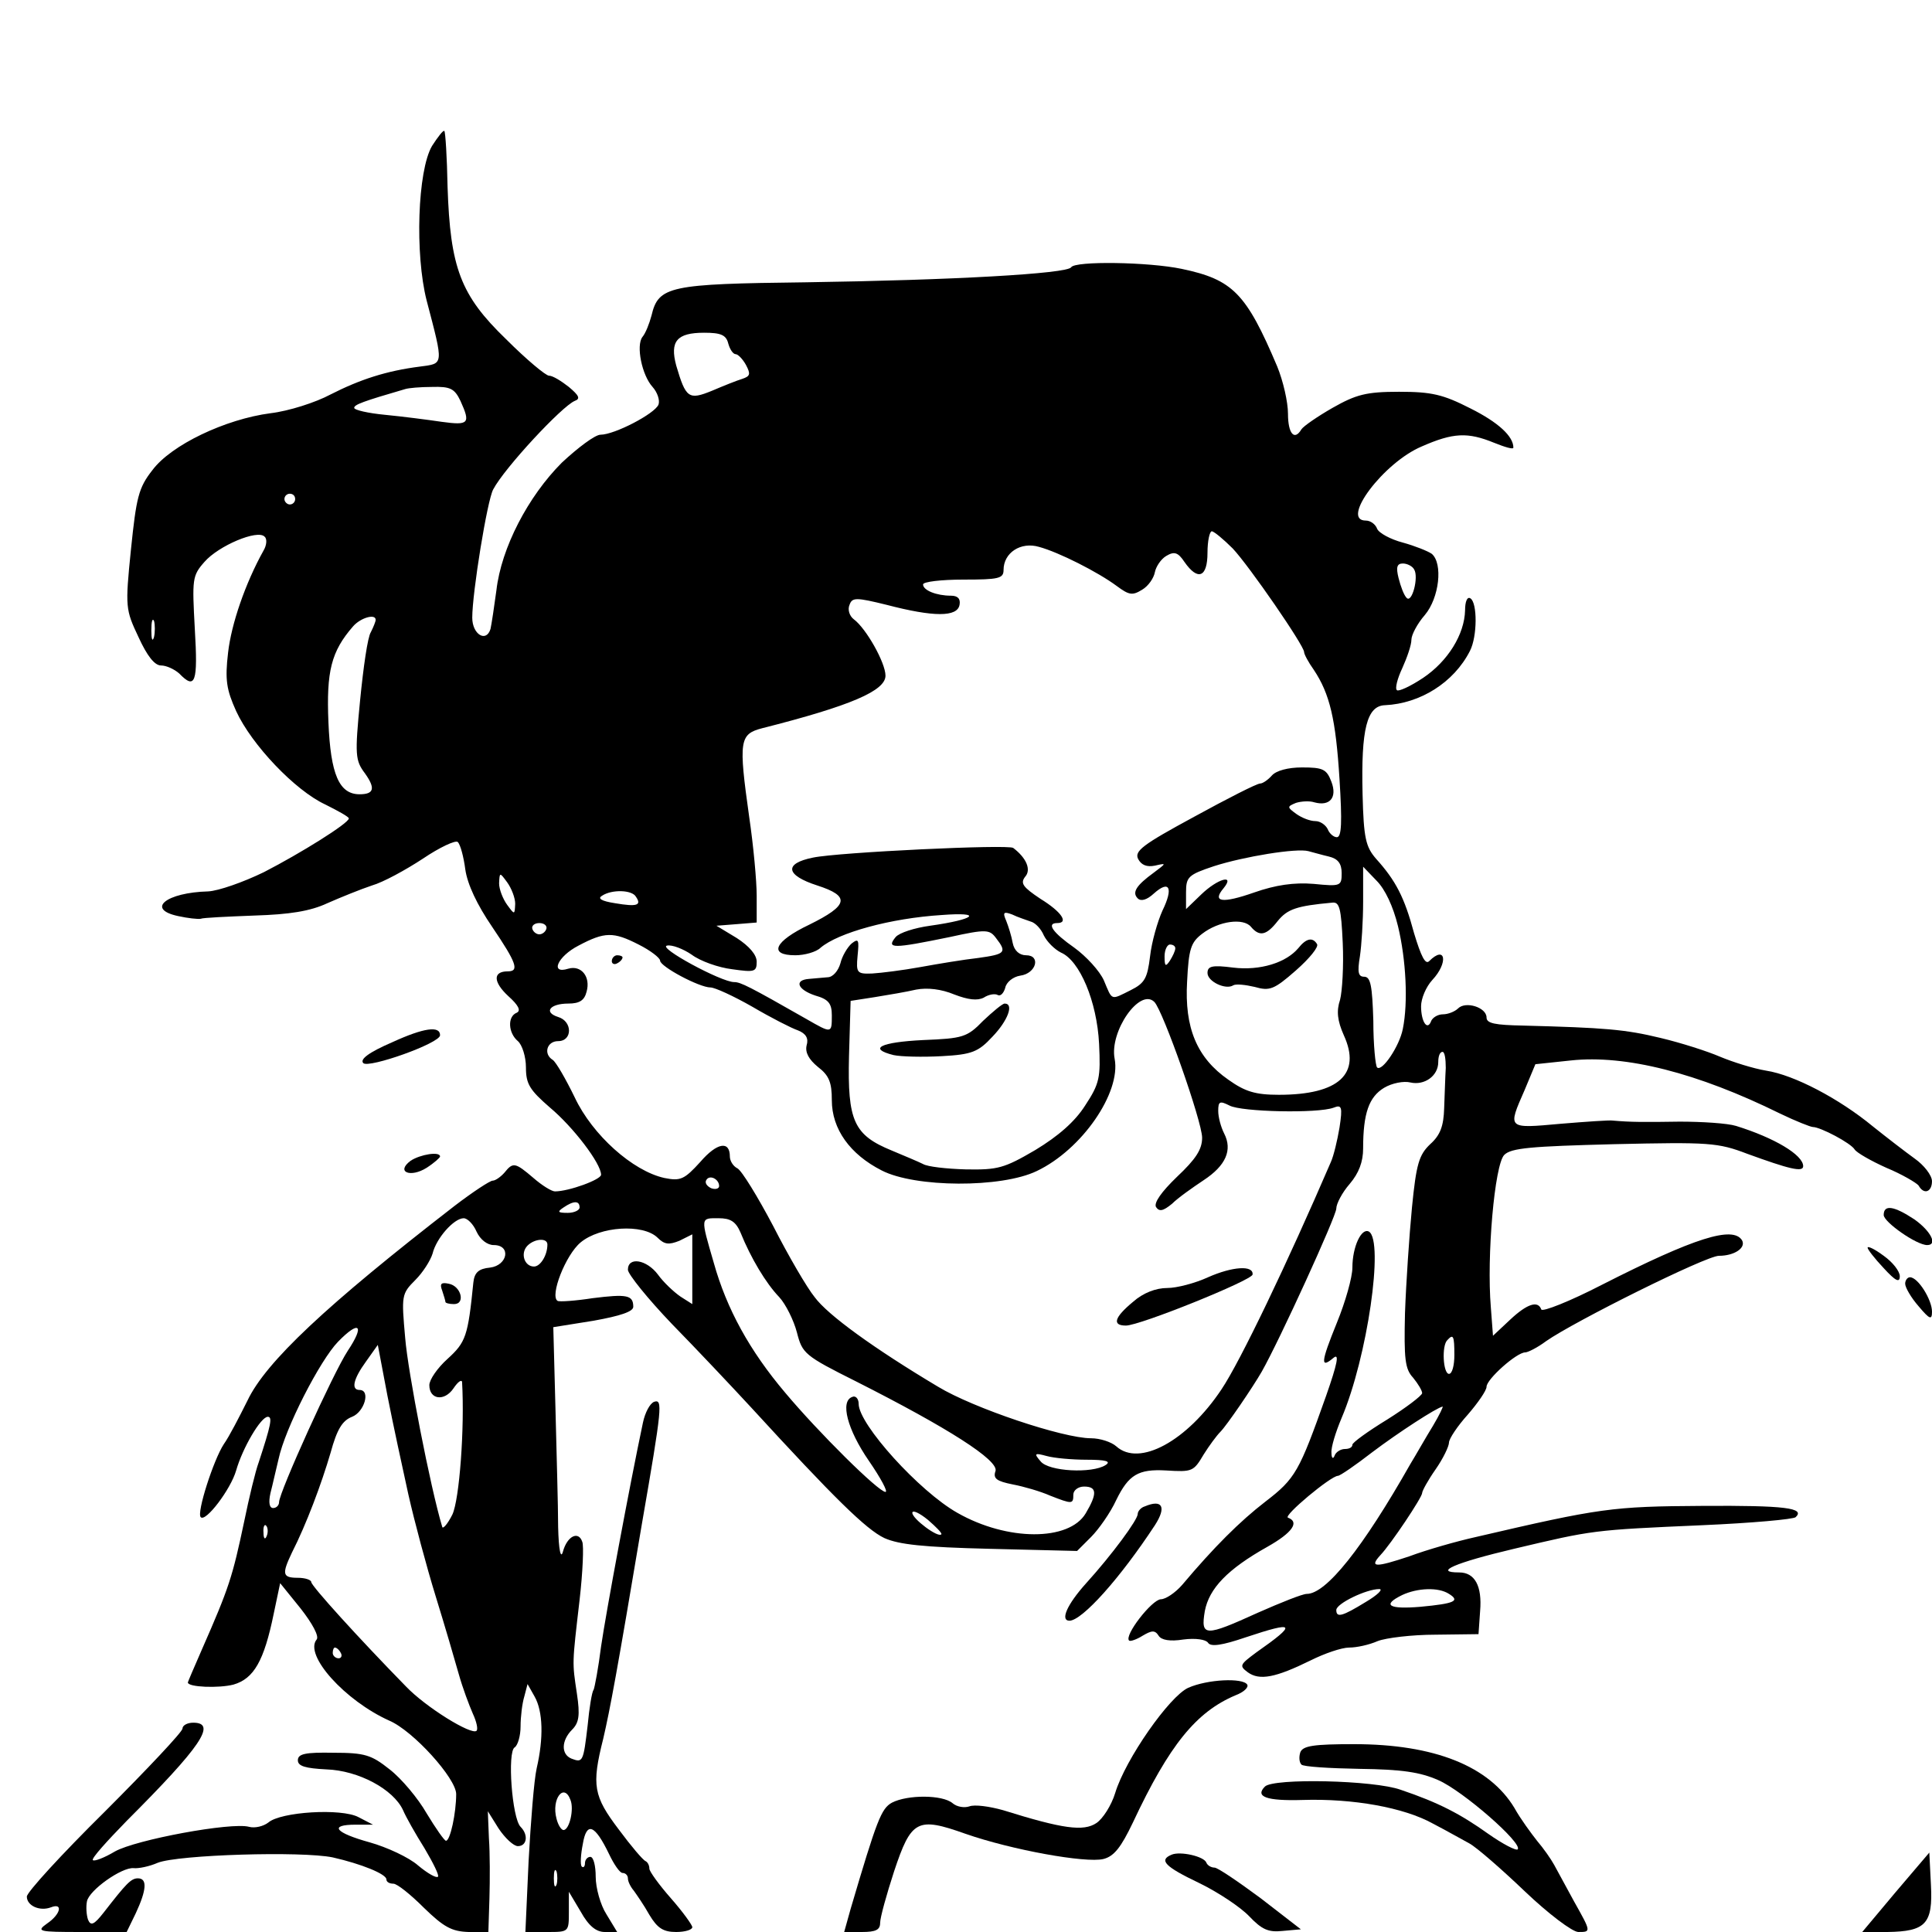 <?xml version="1.0" standalone="no"?>
<!DOCTYPE svg PUBLIC "-//W3C//DTD SVG 20010904//EN"
 "http://www.w3.org/TR/2001/REC-SVG-20010904/DTD/svg10.dtd">
<svg version="1.0" xmlns="http://www.w3.org/2000/svg"
 width="360pt" height="360pt" viewBox="0 0 360 360"
 preserveAspectRatio="xMidYMid meet">
<g transform="translate(0,360) scale(0.1,-0.1)"
fill="#000000" stroke="none">
<path d="M805 3328 c-27 -46 -32 -202 -10 -288 32 -122 32 -117 -12 -123 -63
-8 -112 -24 -167 -52 -28 -15 -78 -31 -112 -35 -84 -11 -185 -59 -220 -106
-26 -33 -30 -51 -40 -148 -11 -108 -10 -112 14 -163 16 -35 30 -53 42 -53 10
0 25 -7 34 -15 30 -31 35 -17 29 83 -5 93 -5 99 18 125 26 30 99 61 112 47 5
-4 4 -16 -2 -26 -34 -61 -60 -137 -66 -190 -6 -51 -3 -69 15 -109 29 -63 110
-148 166 -174 24 -12 44 -23 44 -26 0 -9 -90 -65 -158 -100 -39 -19 -85 -35
-104 -36 -78 -2 -117 -33 -56 -46 18 -4 37 -6 42 -5 4 2 49 4 100 6 65 2 104
8 136 23 25 11 62 26 83 33 21 6 63 29 95 50 31 21 61 35 65 31 5 -5 11 -28
14 -51 4 -28 22 -66 50 -107 46 -68 51 -83 29 -83 -28 0 -27 -20 1 -46 19 -17
24 -27 16 -31 -18 -7 -16 -38 2 -53 8 -7 15 -29 15 -49 0 -31 7 -42 45 -75 43
-36 95 -104 95 -125 0 -9 -60 -31 -86 -31 -6 0 -24 11 -40 25 -34 29 -38 30
-54 10 -7 -8 -17 -15 -22 -15 -5 0 -37 -21 -71 -47 -239 -185 -352 -291 -386
-363 -15 -30 -34 -67 -44 -81 -19 -29 -51 -128 -43 -136 9 -10 56 52 66 87 12
42 46 100 59 100 9 0 6 -15 -17 -85 -6 -16 -18 -66 -27 -110 -22 -104 -28
-123 -79 -239 -14 -32 -26 -60 -26 -61 0 -9 58 -11 85 -4 38 11 57 44 75 132
l12 57 38 -47 c22 -28 35 -52 30 -58 -24 -29 53 -114 135 -151 45 -19 125
-108 125 -137 0 -35 -11 -87 -19 -87 -3 0 -19 23 -36 51 -16 28 -47 65 -69 82
-34 27 -46 31 -105 31 -52 1 -66 -2 -66 -14 0 -11 14 -15 53 -17 60 -2 125
-37 143 -76 5 -12 23 -44 40 -71 16 -27 28 -51 25 -53 -3 -3 -19 6 -37 21 -17
15 -58 34 -90 43 -65 18 -77 33 -26 33 l32 0 -27 14 c-32 17 -145 10 -168 -10
-9 -7 -25 -11 -36 -8 -33 9 -211 -24 -250 -46 -20 -12 -39 -19 -41 -16 -3 3
26 35 63 73 138 138 169 183 124 183 -11 0 -20 -5 -20 -11 0 -6 -65 -75 -145
-155 -80 -79 -145 -150 -145 -158 0 -17 24 -28 45 -20 23 9 18 -13 -7 -30 -21
-15 -17 -16 63 -16 l85 0 17 35 c20 43 22 65 4 65 -13 0 -22 -10 -64 -64 -18
-23 -24 -25 -29 -13 -3 9 -4 24 -2 34 4 21 65 64 87 62 9 -1 29 3 45 10 38 15
268 22 326 10 53 -12 100 -31 100 -41 0 -5 6 -8 13 -8 7 0 32 -20 57 -45 37
-36 52 -44 83 -45 l37 0 2 63 c1 34 1 85 -1 112 l-2 50 20 -32 c12 -18 28 -33
36 -33 17 0 20 21 5 36 -16 16 -25 140 -11 148 6 4 11 22 11 39 0 18 3 43 7
56 l6 23 13 -23 c16 -28 17 -78 4 -134 -5 -22 -11 -100 -15 -172 l-6 -133 41
0 c40 0 40 0 40 38 l0 37 22 -37 c15 -27 29 -38 45 -38 l23 0 -20 33 c-11 17
-20 49 -20 70 0 20 -4 37 -10 37 -5 0 -10 -5 -10 -12 0 -6 -3 -9 -6 -6 -3 3
-2 22 2 42 7 42 22 37 49 -19 9 -19 20 -35 25 -35 6 0 10 -5 10 -10 0 -6 5
-16 11 -23 5 -7 19 -27 29 -45 15 -25 26 -32 50 -32 16 0 30 4 30 9 0 4 -18
29 -40 54 -22 25 -40 50 -40 55 0 6 -3 12 -7 14 -5 2 -27 28 -50 59 -47 62
-51 82 -29 169 13 56 26 126 72 400 38 219 39 233 23 228 -8 -3 -17 -20 -21
-39 -25 -118 -69 -355 -78 -417 -5 -40 -12 -77 -14 -81 -3 -3 -8 -34 -11 -66
-8 -68 -9 -70 -30 -62 -20 8 -19 34 1 54 13 13 15 27 9 67 -9 60 -9 54 5 175
6 52 8 101 5 108 -7 21 -28 11 -36 -18 -4 -15 -8 2 -9 46 0 39 -3 138 -5 221
l-4 151 75 12 c50 9 74 17 74 26 0 22 -12 24 -76 16 -32 -5 -62 -7 -65 -5 -15
9 15 86 43 109 36 30 116 35 143 9 13 -13 21 -14 41 -6 l24 12 0 -65 0 -65
-22 14 c-13 9 -32 27 -42 41 -21 28 -56 34 -56 9 0 -8 37 -54 82 -101 46 -47
112 -117 148 -156 154 -168 214 -227 248 -243 27 -12 72 -17 197 -20 l162 -4
26 26 c14 14 36 45 47 69 23 47 41 58 93 55 49 -3 51 -2 70 30 10 16 24 35 31
42 12 12 61 84 77 112 33 58 139 290 139 304 0 9 11 30 25 46 17 20 25 41 25
66 0 66 11 96 39 113 15 9 37 13 49 10 26 -6 52 12 52 38 0 11 3 19 8 19 4 0
6 -13 6 -30 -1 -16 -2 -50 -3 -75 -1 -33 -7 -50 -26 -67 -21 -20 -26 -37 -34
-118 -5 -52 -11 -141 -13 -197 -2 -85 0 -104 15 -120 9 -11 17 -24 17 -29 -1
-5 -30 -27 -65 -49 -36 -22 -65 -43 -65 -47 0 -5 -6 -8 -14 -8 -8 0 -17 -6
-19 -12 -3 -8 -6 -5 -6 5 -1 10 8 39 19 65 48 113 79 329 51 347 -14 8 -31
-28 -31 -67 0 -18 -13 -64 -29 -103 -30 -74 -31 -86 -6 -65 11 9 7 -11 -14
-71 -50 -141 -57 -154 -113 -197 -48 -37 -96 -85 -155 -155 -13 -15 -31 -27
-40 -27 -17 -1 -69 -68 -59 -77 2 -2 14 2 25 9 17 10 23 11 30 0 5 -8 21 -11
46 -7 23 3 42 0 46 -6 5 -8 26 -5 70 10 93 31 97 26 20 -28 -31 -23 -32 -25
-16 -37 22 -16 52 -10 117 22 26 13 58 24 72 24 14 0 37 5 53 12 15 6 64 12
108 12 l80 1 3 43 c4 47 -10 72 -39 72 -49 0 -8 18 102 44 148 35 146 35 351
44 92 4 170 11 174 15 18 17 -19 22 -174 21 -168 -1 -190 -4 -422 -58 -36 -8
-92 -24 -124 -36 -63 -21 -75 -21 -54 2 20 21 78 108 78 116 0 4 11 24 25 44
14 20 25 43 25 50 0 7 16 31 35 52 19 22 35 45 35 52 0 14 56 64 72 64 5 0 23
9 39 21 53 37 298 159 322 159 29 0 51 15 43 29 -17 27 -88 5 -261 -83 -60
-31 -111 -51 -113 -46 -6 17 -26 11 -58 -19 l-32 -30 -4 53 c-8 95 7 266 25
284 13 13 50 16 205 20 177 4 193 3 248 -18 77 -28 104 -35 104 -23 0 21 -54
53 -125 75 -16 5 -64 8 -105 8 -67 -1 -91 -1 -125 2 -5 1 -49 -2 -97 -6 -100
-9 -99 -10 -67 63 l20 48 66 7 c102 11 236 -23 390 -99 29 -14 57 -25 61 -25
14 0 71 -30 78 -42 4 -6 30 -21 59 -34 29 -12 56 -28 60 -33 10 -18 25 -12 25
8 0 11 -15 30 -32 42 -18 13 -53 40 -78 60 -63 52 -147 96 -199 104 -24 4 -62
16 -86 26 -23 10 -73 26 -111 35 -66 16 -104 19 -256 23 -52 1 -68 4 -68 15 0
19 -39 31 -53 17 -6 -6 -19 -11 -28 -11 -10 0 -19 -6 -22 -12 -7 -20 -19 -2
-19 27 0 14 9 36 21 49 30 32 25 66 -6 35 -7 -7 -15 9 -28 52 -18 67 -34 98
-71 139 -19 22 -23 38 -25 120 -3 122 8 165 42 166 65 3 128 42 158 101 14 27
14 90 1 98 -6 4 -10 -6 -10 -22 -1 -45 -32 -95 -78 -126 -24 -16 -46 -26 -49
-23 -4 3 1 22 10 41 9 20 17 43 17 53 0 9 11 30 25 46 27 32 34 96 13 114 -7
5 -32 15 -54 21 -23 6 -45 18 -48 26 -3 8 -12 15 -21 15 -48 0 33 108 104 138
59 26 86 27 135 7 20 -8 36 -13 36 -9 0 21 -28 47 -80 73 -51 26 -72 31 -133
31 -61 0 -80 -5 -124 -30 -28 -16 -54 -34 -58 -40 -13 -22 -25 -8 -25 29 0 22
-9 61 -20 88 -58 137 -83 162 -178 182 -62 13 -199 15 -206 3 -7 -12 -221 -24
-494 -28 -255 -3 -275 -7 -288 -62 -4 -15 -11 -33 -17 -40 -12 -16 -1 -71 19
-93 9 -10 14 -25 11 -33 -7 -17 -82 -56 -108 -56 -10 0 -42 -24 -72 -52 -63
-63 -113 -159 -122 -238 -4 -30 -9 -63 -11 -72 -8 -26 -34 -10 -34 21 0 47 28
219 39 239 21 40 128 155 152 165 11 4 8 10 -11 26 -14 11 -30 21 -37 21 -6 0
-42 30 -80 68 -85 82 -104 133 -109 284 -1 55 -4 102 -6 104 -2 2 -12 -11 -23
-28z m552 -368 c3 -11 9 -20 14 -20 4 0 13 -9 19 -20 9 -17 8 -21 -7 -26 -10
-3 -35 -13 -56 -22 -44 -18 -49 -14 -67 47 -12 45 1 61 52 61 31 0 41 -4 45
-20z m-499 -107 c19 -42 16 -46 -35 -39 -27 4 -74 10 -105 13 -32 3 -58 9 -58
13 0 6 16 12 95 35 6 2 28 4 50 4 34 1 42 -3 53 -26z m-308 -183 c0 -5 -4 -10
-10 -10 -5 0 -10 5 -10 10 0 6 5 10 10 10 6 0 10 -4 10 -10z m1747 -92 c31
-33 133 -181 133 -193 0 -4 8 -19 18 -33 30 -45 41 -92 48 -204 5 -80 4 -108
-5 -108 -6 0 -14 7 -17 15 -4 8 -14 15 -23 15 -10 0 -25 6 -35 13 -18 13 -18
14 -1 21 10 3 25 4 34 1 29 -8 43 9 32 38 -9 24 -16 27 -55 27 -26 0 -48 -6
-56 -15 -7 -8 -17 -15 -22 -15 -6 0 -61 -28 -123 -62 -96 -52 -112 -64 -104
-79 6 -11 16 -15 31 -12 22 5 22 5 -2 -13 -33 -24 -41 -37 -30 -48 6 -6 17 -3
30 9 29 26 37 11 16 -32 -9 -20 -20 -58 -23 -85 -5 -41 -10 -50 -36 -63 -38
-19 -34 -20 -50 18 -8 18 -33 45 -55 61 -40 28 -53 46 -32 46 22 0 8 21 -31
45 -33 22 -38 29 -29 41 12 13 3 35 -22 54 -9 7 -325 -8 -373 -18 -55 -11 -51
-33 8 -52 62 -20 58 -37 -15 -73 -65 -31 -77 -57 -26 -57 17 0 39 6 47 14 33
28 130 55 226 61 78 6 63 -8 -22 -20 -29 -4 -57 -13 -64 -21 -18 -22 -6 -22
101 0 68 15 74 14 86 -2 21 -27 17 -30 -33 -37 -27 -3 -75 -11 -108 -17 -33
-6 -73 -11 -90 -12 -28 -1 -30 1 -27 33 3 30 2 33 -11 23 -8 -7 -18 -24 -21
-37 -4 -14 -14 -26 -24 -26 -9 -1 -25 -2 -34 -3 -29 -2 -22 -20 11 -31 25 -7
31 -15 31 -37 0 -34 0 -34 -47 -7 -107 61 -123 69 -135 69 -24 0 -144 65 -125
68 9 2 30 -6 46 -17 16 -12 50 -24 75 -27 42 -6 46 -5 46 14 0 13 -14 29 -37
44 l-38 23 38 3 37 3 0 50 c0 27 -6 93 -14 147 -20 142 -18 154 24 165 166 42
230 70 230 98 0 24 -36 88 -59 105 -8 6 -12 18 -8 27 5 14 12 14 69 0 88 -23
132 -23 136 0 2 11 -3 17 -16 17 -27 0 -52 10 -52 21 0 5 34 9 75 9 66 0 75 2
75 18 0 32 32 53 66 43 37 -10 110 -47 145 -73 23 -17 29 -18 47 -7 12 7 22
22 24 33 2 10 11 24 21 30 15 9 22 7 34 -11 25 -36 43 -29 43 17 0 22 4 40 8
40 4 0 22 -15 39 -32z m338 -39 c9 -14 -4 -64 -14 -53 -5 5 -11 21 -15 37 -5
20 -3 27 8 27 8 0 18 -5 21 -11z m-2348 -126 c-3 -10 -5 -4 -5 12 0 17 2 24 5
18 2 -7 2 -21 0 -30z m413 32 c0 -3 -4 -13 -9 -23 -6 -9 -14 -66 -20 -127 -10
-102 -9 -112 9 -136 20 -28 17 -39 -10 -39 -38 0 -54 37 -58 134 -4 95 5 132
46 179 14 16 42 24 42 12z m1776 -441 c17 -4 24 -13 24 -31 0 -24 -2 -25 -52
-20 -37 3 -71 -2 -111 -16 -60 -21 -79 -18 -57 8 22 27 -11 18 -42 -12 l-28
-27 0 31 c0 29 4 33 52 49 56 18 154 34 176 28 8 -2 25 -7 38 -10z m129 -130
c15 -62 19 -142 9 -191 -6 -32 -39 -81 -48 -72 -3 3 -7 42 -7 87 -2 65 -5 82
-17 82 -11 0 -13 8 -8 38 3 20 6 66 6 102 l0 65 25 -26 c16 -16 31 -48 40 -85z
m-1645 42 c-1 -21 -1 -21 -15 -2 -8 11 -15 29 -15 40 1 21 1 21 15 2 8 -11 15
-29 15 -40z m225 13 c11 -16 2 -19 -39 -12 -26 4 -33 9 -24 14 18 12 56 11 63
-2z m1317 -86 c2 -43 -1 -91 -5 -106 -7 -21 -5 -39 7 -66 33 -72 -9 -111 -121
-111 -44 0 -63 6 -94 28 -59 41 -82 97 -77 183 3 61 7 73 28 89 31 24 77 30
91 13 16 -19 29 -16 50 11 18 22 35 28 101 34 14 2 17 -10 20 -75z m-582 40
c9 -2 20 -14 25 -26 6 -12 20 -26 32 -32 35 -15 67 -91 71 -170 3 -63 1 -74
-26 -115 -19 -30 -50 -57 -93 -83 -58 -34 -70 -37 -129 -36 -36 1 -72 5 -80
10 -8 4 -34 15 -58 25 -71 29 -83 55 -80 176 l3 103 45 7 c25 4 60 10 77 14
21 4 47 1 71 -9 26 -10 43 -12 55 -6 9 6 21 8 26 5 5 -3 11 3 14 13 2 11 15
21 28 23 30 4 39 38 11 38 -12 0 -22 8 -25 23 -2 12 -8 31 -12 41 -7 16 -5 18
11 12 10 -5 26 -10 34 -13z m-902 -14 c-2 -6 -8 -10 -13 -10 -5 0 -11 4 -13
10 -2 6 4 11 13 11 9 0 15 -5 13 -11z m172 -29 c22 -11 40 -25 40 -30 0 -11
73 -50 94 -50 8 0 43 -16 78 -36 34 -20 73 -40 85 -44 15 -6 20 -15 16 -28 -3
-13 4 -26 21 -40 21 -16 26 -29 26 -62 0 -54 34 -101 93 -131 62 -32 223 -33
289 -1 84 40 157 146 145 209 -10 51 47 133 74 106 16 -16 89 -223 89 -253 0
-22 -12 -40 -47 -73 -29 -28 -43 -48 -39 -56 6 -9 13 -8 30 6 11 11 38 30 59
44 41 27 54 56 38 87 -6 12 -11 30 -11 42 0 18 3 19 21 10 22 -12 165 -15 194
-4 15 6 17 2 11 -37 -4 -24 -11 -53 -16 -64 -81 -188 -169 -372 -204 -424 -64
-96 -153 -145 -196 -106 -9 8 -30 15 -47 15 -52 0 -219 56 -285 96 -119 71
-206 134 -230 167 -14 17 -49 77 -77 132 -29 55 -59 104 -67 108 -8 4 -14 14
-14 22 0 30 -24 26 -55 -10 -30 -33 -37 -36 -67 -30 -59 13 -134 80 -167 150
-17 35 -35 66 -41 70 -18 11 -11 35 10 35 27 0 27 37 0 45 -28 9 -15 25 19 25
21 0 30 6 34 22 8 28 -10 50 -34 43 -35 -11 -20 23 19 43 49 26 65 26 112 2z
m1000 -7 c0 -5 -5 -15 -10 -23 -8 -12 -10 -11 -10 8 0 12 5 22 10 22 6 0 10
-3 10 -7z m-850 -443 c0 -5 -7 -7 -15 -4 -8 4 -12 10 -9 15 6 11 24 2 24 -11z
m-260 -40 c0 -5 -10 -10 -22 -10 -19 0 -20 2 -8 10 19 13 30 13 30 0z m-192
-45 c7 -15 20 -25 32 -25 33 0 26 -38 -7 -42 -21 -2 -29 -9 -31 -28 -10 -100
-14 -111 -48 -142 -19 -17 -34 -39 -34 -49 0 -27 28 -31 45 -6 8 12 15 17 16
12 5 -87 -5 -219 -18 -247 -9 -18 -18 -28 -19 -23 -22 73 -64 289 -69 352 -7
79 -7 82 19 108 14 14 28 36 32 49 7 29 40 66 58 66 7 0 18 -11 24 -25z m492
-2 c19 -47 47 -94 72 -120 12 -13 27 -43 33 -66 10 -39 14 -43 110 -91 172
-87 266 -147 260 -167 -5 -14 2 -19 32 -25 21 -4 52 -13 70 -21 41 -16 43 -16
43 2 0 8 9 15 20 15 24 0 25 -13 3 -50 -31 -52 -146 -52 -239 1 -71 40 -184
165 -184 203 0 10 -6 16 -12 13 -23 -8 -9 -61 31 -119 22 -32 36 -58 31 -58
-13 0 -125 111 -187 185 -66 78 -109 156 -133 242 -25 86 -25 83 9 83 22 0 32
-6 41 -27z m-360 -22 c0 -20 -13 -41 -25 -41 -18 0 -26 25 -12 39 13 13 37 15
37 2z m-372 -198 c-27 -41 -128 -264 -128 -282 0 -6 -5 -11 -11 -11 -7 0 -9
10 -5 28 4 15 10 43 15 63 12 57 77 184 111 219 40 41 50 31 18 -17z m2062 -8
c0 -19 -4 -35 -10 -35 -11 0 -14 53 -3 63 11 12 13 8 13 -28z m-1949 -260 c11
-49 34 -135 51 -190 17 -55 36 -120 43 -145 7 -25 19 -57 26 -73 7 -15 10 -29
7 -32 -9 -9 -95 44 -132 83 -88 90 -176 187 -176 194 0 4 -11 8 -25 8 -29 0
-30 7 -11 47 27 53 55 128 72 186 12 44 22 60 40 67 23 9 35 50 14 50 -16 0
-12 20 12 53 l22 31 18 -95 c10 -51 28 -134 39 -184z m1909 128 c-13 -21 -31
-53 -42 -71 -89 -157 -157 -242 -193 -242 -8 0 -48 -16 -91 -35 -99 -45 -107
-45 -99 3 8 42 42 78 117 120 46 26 60 46 38 54 -10 3 80 78 93 78 4 0 33 20
64 44 49 37 120 83 131 85 2 1 -6 -16 -18 -36z m-645 -63 c36 0 46 -3 35 -10
-25 -16 -106 -12 -121 7 -13 15 -11 16 11 10 14 -4 48 -7 75 -7z m-271 -139
c-6 -7 -54 29 -54 40 0 6 13 0 29 -13 15 -13 27 -25 25 -27z m-1257 -3 c-3 -8
-6 -5 -6 6 -1 11 2 17 5 13 3 -3 4 -12 1 -19z m2048 -123 c-44 -27 -55 -30
-55 -15 0 12 56 39 80 39 8 0 -3 -11 -25 -24z m155 15 c21 -13 11 -18 -53 -24
-59 -5 -73 3 -34 22 28 13 67 15 87 2z m-2065 -110 c3 -5 1 -10 -4 -10 -6 0
-11 5 -11 10 0 6 2 10 4 10 3 0 8 -4 11 -10z m428 -274 c7 -17 -2 -56 -13 -56
-4 0 -10 9 -13 21 -10 37 14 68 26 35z m-26 -158 c-3 -7 -5 -2 -5 12 0 14 2
19 5 13 2 -7 2 -19 0 -25z"/>
<path d="M2419 1833 c-23 -27 -71 -42 -121 -36 -39 5 -48 3 -48 -10 0 -16 34
-32 48 -23 5 3 23 1 40 -3 28 -8 36 -5 77 31 25 22 43 44 39 49 -8 13 -20 11
-35 -8z"/>
<path d="M1832 1698 c-30 -31 -38 -33 -112 -36 -80 -4 -103 -16 -55 -28 14 -3
54 -4 90 -2 56 3 68 8 94 36 29 30 41 62 23 62 -4 0 -22 -15 -40 -32z"/>
<path d="M1140 1809 c0 -5 5 -7 10 -4 6 3 10 8 10 11 0 2 -4 4 -10 4 -5 0 -10
-5 -10 -11z"/>
<path d="M2251 1220 c-24 -11 -58 -20 -76 -20 -21 0 -45 -9 -64 -26 -35 -29
-39 -44 -13 -44 26 0 234 84 236 95 2 18 -38 15 -83 -5z"/>
<path d="M824 1195 c3 -9 6 -19 6 -21 0 -2 7 -4 16 -4 22 0 13 34 -10 38 -14
3 -17 0 -12 -13z"/>
<path d="M731 1658 c-44 -19 -61 -32 -54 -39 10 -10 143 37 143 52 0 18 -30
14 -89 -13z"/>
<path d="M765 1437 c-28 -21 0 -32 30 -13 14 9 25 19 25 21 0 10 -37 4 -55 -8z"/>
<path d="M3510 1336 c0 -13 61 -56 81 -56 20 0 7 26 -24 48 -38 25 -57 28 -57
8z"/>
<path d="M3480 1275 c0 -3 13 -20 30 -38 22 -24 30 -28 30 -15 0 9 -13 26 -30
38 -16 12 -30 19 -30 15z"/>
<path d="M3550 1208 c0 -7 11 -26 25 -42 21 -25 25 -26 25 -10 0 22 -26 64
-41 64 -5 0 -9 -6 -9 -12z"/>
<path d="M2133 793 c-7 -2 -13 -9 -13 -14 0 -11 -48 -76 -96 -129 -36 -40 -49
-70 -31 -70 24 1 94 79 159 178 22 34 14 49 -19 35z"/>
<path d="M2214 455 c-35 -16 -117 -133 -136 -196 -7 -23 -23 -48 -35 -56 -24
-16 -62 -11 -174 24 -25 7 -53 11 -63 7 -9 -3 -23 -1 -31 6 -19 16 -84 16
-113 1 -20 -11 -28 -32 -77 -198 l-12 -43 33 0 c26 0 34 4 34 17 0 10 12 53
26 96 32 96 43 102 133 70 86 -30 224 -55 257 -47 20 5 33 22 55 68 68 145
118 206 191 237 16 6 25 15 22 20 -8 13 -74 10 -110 -6z"/>
<path d="M2423 335 c-3 -9 -2 -19 2 -23 3 -4 52 -7 108 -8 79 -1 113 -6 147
-21 46 -20 158 -118 148 -129 -3 -3 -28 10 -55 29 -52 37 -92 58 -163 82 -50
18 -237 22 -253 6 -19 -19 3 -27 70 -25 94 3 189 -14 243 -44 25 -13 55 -30
68 -37 13 -7 59 -47 103 -89 44 -42 89 -76 100 -76 24 0 24 0 -8 57 -14 26
-31 57 -37 68 -6 11 -20 31 -32 45 -11 14 -31 41 -42 61 -47 78 -149 119 -299
119 -75 0 -95 -3 -100 -15z"/>
<path d="M2183 144 c-24 -10 -13 -22 52 -53 35 -17 77 -45 93 -62 23 -24 35
-30 62 -27 l34 3 -75 58 c-42 31 -80 57 -86 57 -6 0 -13 4 -15 9 -4 12 -49 22
-65 15z"/>
<path d="M3532 74 l-62 -74 47 0 c71 1 85 15 81 88 l-3 60 -63 -74z"/>
</g>
</svg>
